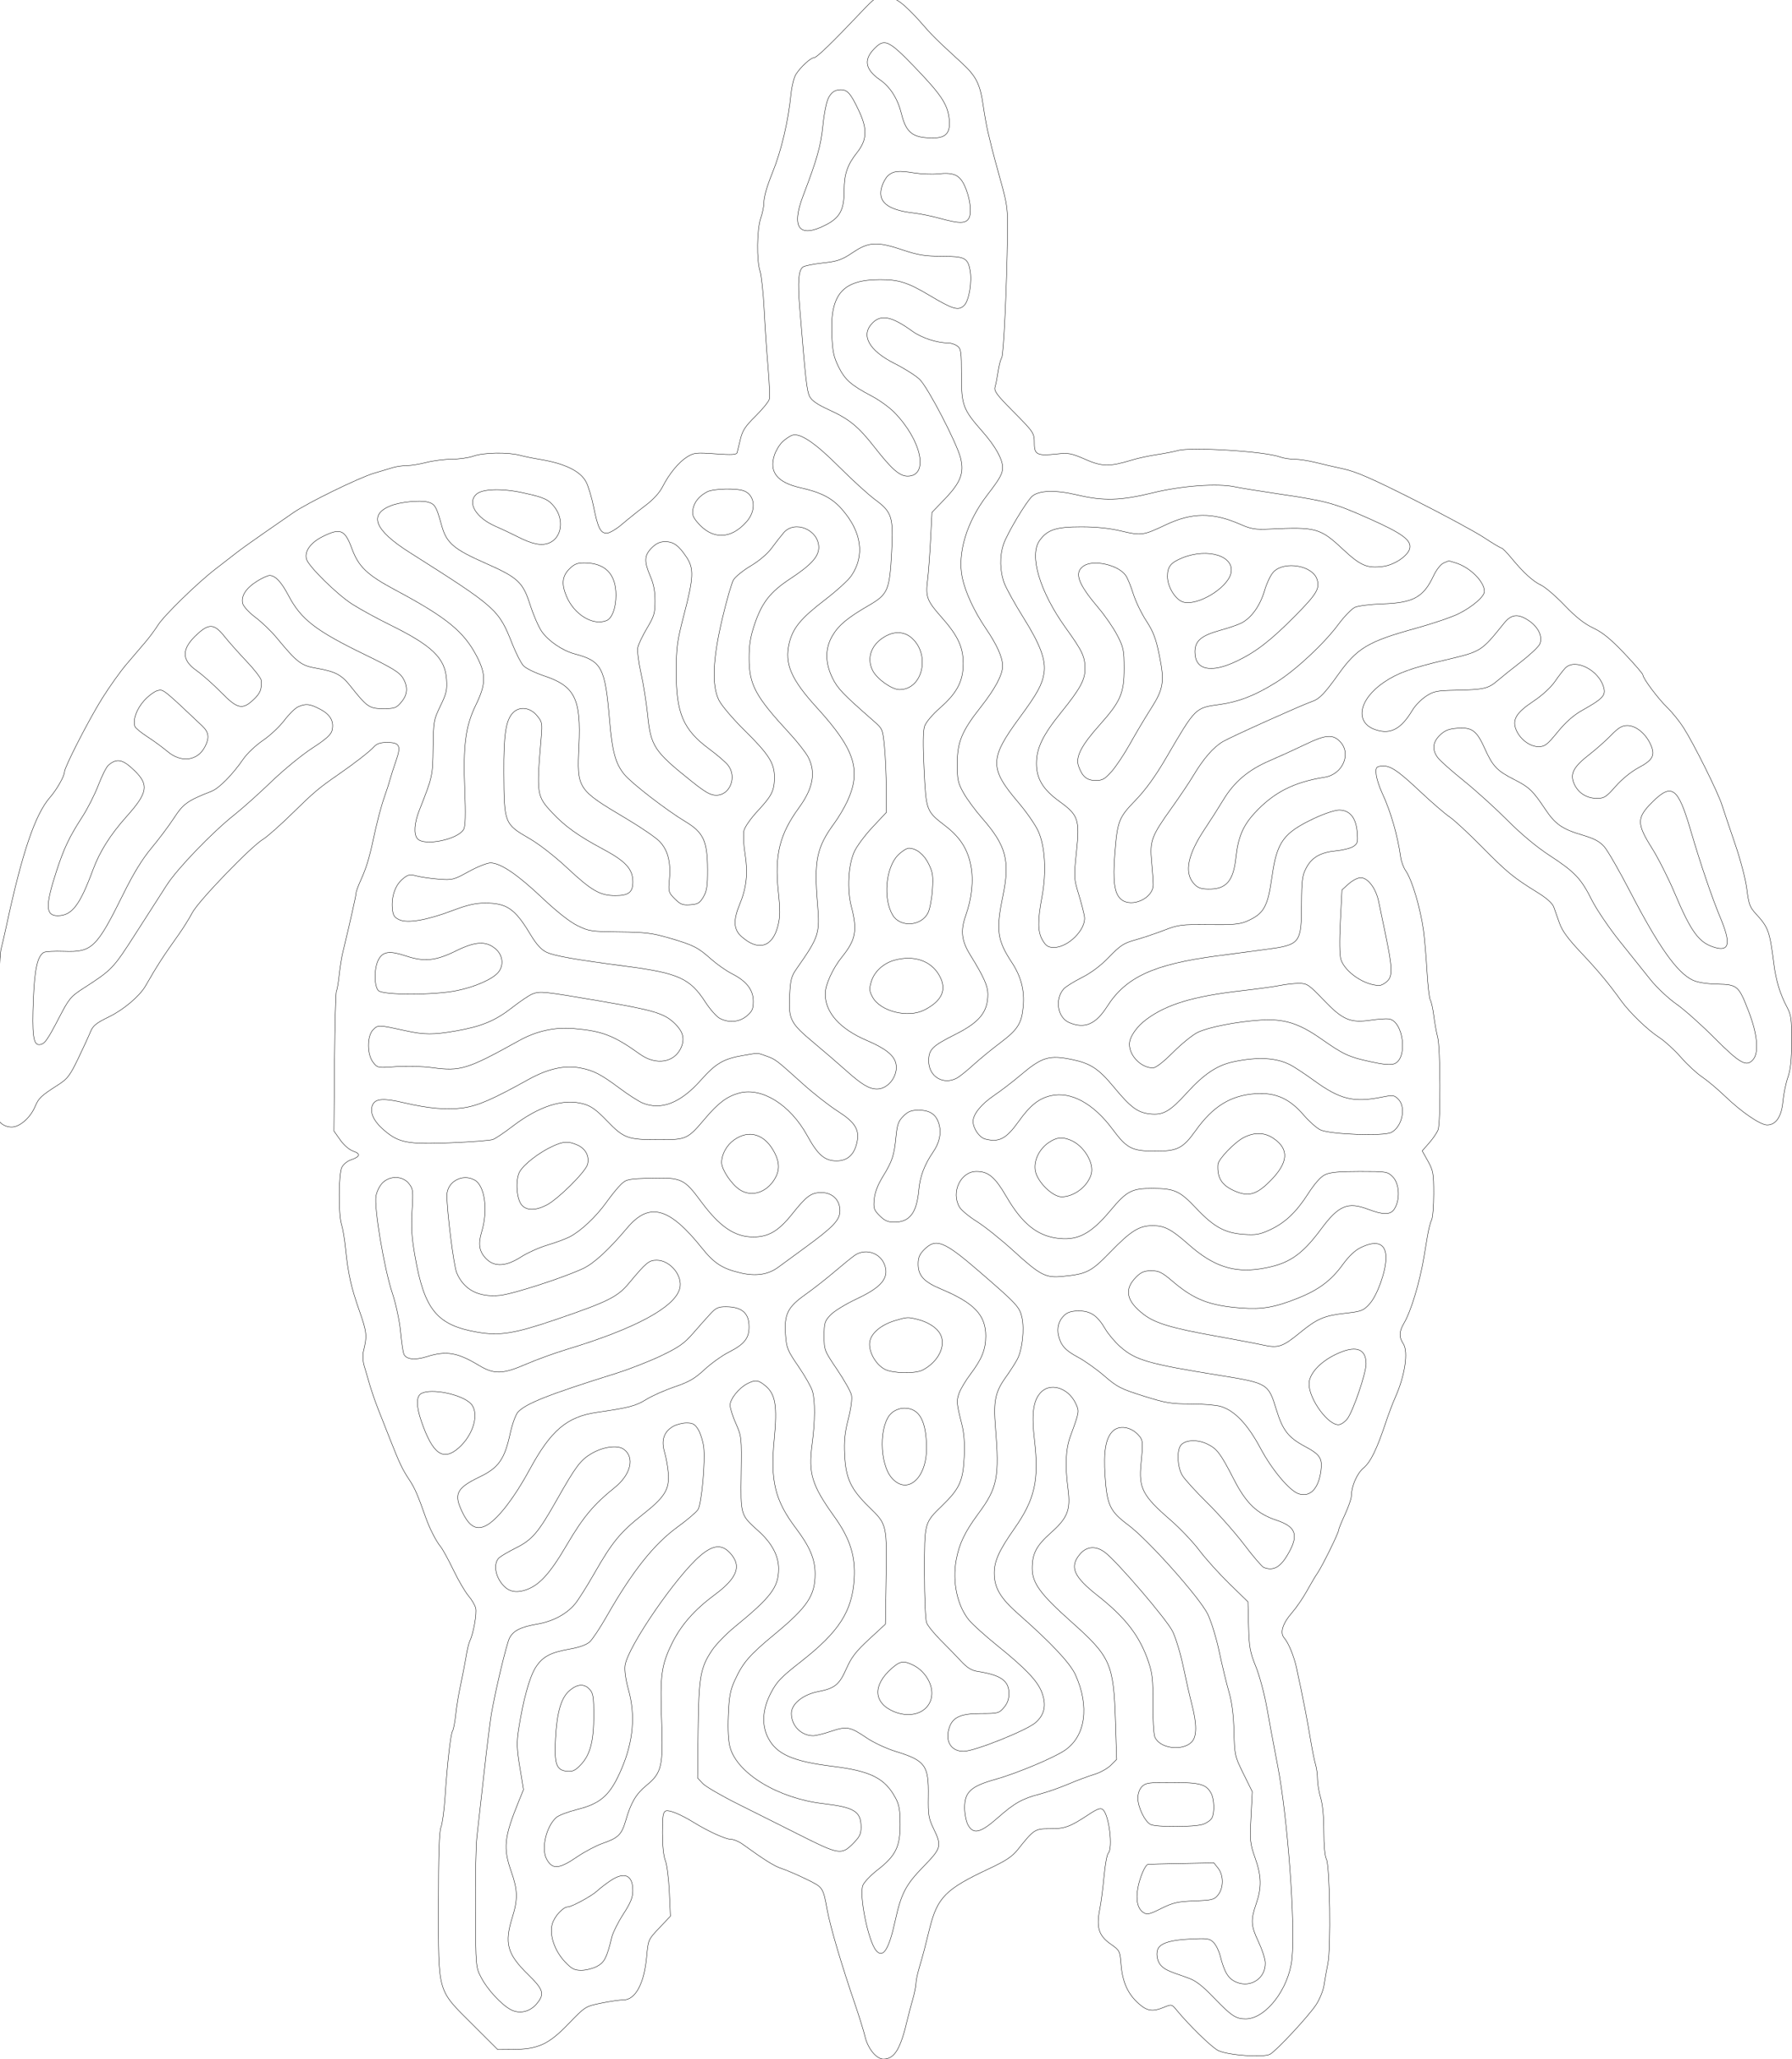 <?xml version="1.0" encoding="UTF-8"?>
<svg xmlns="http://www.w3.org/2000/svg" width="224.741mm" height="258.201mm" viewBox="-776.241 -708.363 224.741 258.201">
    <path transform="matrix(-0.265,0,0,-0.265,-528.331,-444.077)" style="stroke:#000000;stroke-width:0.05mm;fill:none" d="M509.335,996.127C507.153,994.547,502.923,990.416,499.935,986.947C494.546,980.693,492.719,978.879,480.571,967.728C473.445,961.185,471.672,957.661,470.143,947C469.552,942.875,468.582,937.475,467.988,935C467.394,932.525,466.526,928.925,466.058,927C465.591,925.075,463.705,918.1,461.868,911.5C458.792,900.447,458.542,898.474,458.705,886.5C459.056,860.674,460.52,829.469,461.448,828.025C461.969,827.214,462.735,824.289,463.15,821.525C463.565,818.761,464.207,815.475,464.576,814.223C465.139,812.314,463.841,810.525,456.55,803.162C446.032,792.54,446.034,792.544,446.015,787.317C445.997,782.187,444.5,781.499,435.464,782.467C429.763,783.078,428.465,782.838,421.909,779.96C413.902,776.446,410.498,776.386,400,779.574C396.975,780.493,391.575,781.67,388,782.19C384.425,782.711,379.925,783.587,378,784.137C371.727,785.93,336.597,783.698,329.676,781.067C328.133,780.48,325.092,780,322.92,780C320.747,780,316.389,779.351,313.235,778.558C310.081,777.766,303.992,776.358,299.705,775.431C293.651,774.122,286.216,770.872,266.4,760.872C252.369,753.792,237.477,745.75,233.306,743C229.135,740.25,225.367,738,224.931,738C224.496,738,222.421,735.91,220.32,733.356C214.551,726.343,210.094,722.272,206.116,720.385C204.141,719.448,199.145,715.15,195.013,710.835C189.704,705.29,185.74,702.155,181.5,700.148C177.027,698.031,173.273,694.965,166.75,688.103C161.938,683.04,158,678.471,158,677.951C158,676.328,150.795,666.692,146.448,662.5C144.166,660.3,140.714,656.025,138.776,653C133.919,645.417,122.548,622.575,120.606,616.5C119.727,613.75,116.927,605.425,114.384,598C111.726,590.239,109.346,581.099,108.785,576.5C107.943,569.591,107.372,568.023,104.601,565C98.57,558.422,98.006,556.864,96.024,541.289C95.002,533.26,93.095,526.987,89.765,520.7C87.813,517.015,87.546,515.03,87.584,504.5C87.616,495.745,88.099,491.161,89.371,487.549C90.329,484.826,91.386,479.669,91.721,476.089C92.393,468.886,95.02,465,99.218,465C102.396,465,111.214,471.012,119,478.486C122.575,481.918,127.55,486.099,130.055,487.777C132.561,489.455,137.061,493.641,140.055,497.078C143.05,500.515,147.75,504.781,150.5,506.557C155.709,509.922,164.292,518.212,168.219,523.672C174.217,532.011,179.202,538.001,187.115,546.379C193.428,553.063,196.196,556.836,197.473,560.5C198.432,563.25,199.662,566.713,200.206,568.194C200.839,569.915,203.6,572.372,207.848,574.993C219.2,581.997,222.32,584.554,234.066,596.479C240.331,602.84,247.266,609.264,249.478,610.756C251.69,612.247,257.958,617.662,263.406,622.789C274.246,632.989,277.754,635.279,281.816,634.81C284.22,634.532,284.472,634.135,284.229,631C284.08,629.075,282.809,625.054,281.404,622.065C277.395,613.531,274.031,601.896,272.638,591.74C272.355,589.673,271.265,586.748,270.217,585.24C267.236,580.953,263.335,567.833,261.819,557C261.319,553.425,260.589,544.875,260.196,538C259.803,531.125,259.083,524.876,258.597,524.114C258.111,523.351,257.369,519.976,256.947,516.614C256.525,513.251,255.701,508.7,255.114,506.5C253.798,501.563,253.651,466.048,254.933,462.676C255.446,461.326,257.345,458.538,259.152,456.48L262.437,452.738L259.719,447.868C257.239,443.427,257,442.069,257,432.434C257,426.623,257.453,421.022,258.007,419.988C258.56,418.953,259.446,415.495,259.975,412.303C260.504,409.111,261.197,404.925,261.517,403C263.562,390.662,267.658,377.018,271.065,371.193C273.418,367.17,273.504,364.699,271.402,361.49C268.894,357.663,270.597,346.307,275.225,336C276.337,333.525,278.297,328.35,279.581,324.5C283.902,311.546,286.814,305.553,290.153,302.749C293.336,300.074,295.952,294.051,295.985,289.32C295.993,288.121,297.35,284.223,299,280.658C300.65,277.093,302,273.756,302,273.242C302,271.947,309.806,256.091,311.958,253.015C312.925,251.632,315.2,247.8,317.013,244.5C318.826,241.2,322.011,236.557,324.09,234.183C328.543,229.097,329.88,224.645,327.694,222.183C325.708,219.947,323.097,213.559,321.896,208C318.713,193.263,316.887,183.853,315.007,172.5C314.369,168.65,313.432,164.118,312.924,162.429C312.416,160.74,311.995,157.59,311.989,155.429C311.983,153.268,311.308,149.291,310.489,146.591C309.561,143.533,309,137.571,309,130.775C309,124.17,308.527,119.007,307.8,117.684C306.134,114.654,305.574,75.575,307.089,68.106C307.714,65.023,308.535,60.434,308.913,57.909C309.291,55.384,310.995,51.214,312.699,48.641C316.301,43.202,331.322,27.053,334.399,25.31C337.456,23.578,354.501,24.779,359,27.042C362.125,28.615,372.699,38.913,378.754,46.281C380.958,48.964,381.087,48.991,384.626,47.512C389.956,45.285,392.519,45.639,396.524,49.155C401.656,53.661,404.261,59.323,404.929,67.421C405.493,74.26,405.553,74.379,409.979,77.49C415.496,81.369,416.73,85.314,415.063,93.75C414.438,96.913,413.518,103.953,413.018,109.395C412.518,114.838,411.635,119.765,411.055,120.345C408.68,122.72,410.627,138.616,413.594,141.078C414.661,141.964,416.138,141.444,420.233,138.744C429.189,132.837,431.46,132,438.527,132C445.798,132,446.127,131.787,453.87,122.076C456.492,118.786,459.524,116.78,467.542,113.026C487.889,103.501,491.851,99.529,495.497,85C496.394,81.425,497.522,76.925,498.004,75C498.486,73.075,499.582,69.165,500.44,66.312C501.298,63.459,502,60.123,502,58.9C502,57.677,502.717,54.161,503.593,51.088C504.469,48.015,505.552,43.925,506,42C509.328,27.703,512.162,23,517.448,23C520.72,23,524.731,27.875,526.086,33.5C526.749,36.25,528.83,43,530.711,48.5C537.385,68.019,542.471,85.231,544.009,93.5C546.039,104.418,545.892,104.203,554,108.161C558.125,110.175,563.3,112.406,565.5,113.119C569.045,114.269,573.339,116.944,584.173,124.75C585.891,125.988,588.379,127,589.704,127C592.094,127,600.284,130.722,607,134.861C613.347,138.773,618.786,141.019,620.405,140.398C621.714,139.896,622,138.036,622,130.015C622,124.025,621.468,118.939,620.625,116.872C619.868,115.017,619.018,108.352,618.736,102.059L618.222,90.618L623.489,85.059C628.715,79.543,628.761,79.438,629.466,71.5C630.591,58.83,634.768,51.001,640.405,50.999C642.107,50.999,646.875,50.308,651,49.464C658.464,47.938,658.538,47.891,666.52,39.622C675.886,29.919,680.79,27.662,692.733,27.561L699.967,27.5L711.907,39.408C728.724,56.18,728,53.621,728,96.288C728,119.764,727.646,130.717,726.824,132.685C726.177,134.233,725.302,140.675,724.879,147C723.784,163.38,722.26,176.777,721.324,178.242C720.882,178.934,720.214,182.425,719.838,186C719.463,189.575,718.425,195.875,717.531,200C716.637,204.125,715.48,210.111,714.959,213.303C714.439,216.495,713.635,219.87,713.172,220.803C711.477,224.22,709.749,233.862,710.38,236.377C710.737,237.8,712.29,240.434,713.832,242.232C715.374,244.029,718.59,249.55,720.98,254.5C723.369,259.45,726.086,264.4,727.017,265.5C729.015,267.861,732.206,274.084,733.939,279C737.793,289.933,739.242,293.263,741.847,297.173C745.072,302.012,746.455,304.93,751.007,316.5C752.738,320.9,755.222,327.2,756.528,330.5C757.833,333.8,759.625,338.975,760.51,342C761.395,345.025,762.602,349.15,763.192,351.167C763.782,353.183,763.948,356.108,763.561,357.667C761.69,365.2,761.852,366.896,765.412,377.023C769.371,388.286,770.739,394.436,771.968,406.5C772.416,410.9,773.282,416.072,773.891,417.993C775.421,422.814,775.296,441.857,773.714,444.983C773.023,446.349,771.117,447.918,769.479,448.47C765.045,449.964,764.641,451.356,768.284,452.583C770.191,453.226,772.714,455.387,774.483,457.895L777.466,462.123L777.194,494.72C777.045,512.648,776.642,527.77,776.299,528.325C775.956,528.88,775.366,532.297,774.989,535.917C774.611,539.538,773.807,544.525,773.202,547C770.166,559.408,766.977,573.635,766.988,574.723C766.995,575.395,765.92,578.32,764.6,581.223C762.262,586.362,760.734,591.335,758.984,599.5C757.036,608.591,755.151,615.786,753.483,620.5C752.509,623.25,751.353,626.85,750.914,628.5C750.475,630.15,749.19,634.155,748.06,637.4C745.581,644.511,746.344,646,752.467,646C755.516,646,757.22,645.407,758.595,643.867C760.496,641.737,767.932,635.963,775.5,630.739C784.535,624.502,786.955,622.46,797,612.599C802.775,606.93,809.075,601.348,811,600.195C816.729,596.761,841.534,571.04,844.457,565.5C845.909,562.75,848.859,558.025,851.014,555C858.387,544.65,860.935,540.701,866.644,530.78C869.431,525.937,876.973,519.556,883.885,516.193C889.997,513.218,891.517,511.988,892.706,509.05C893.496,507.097,896.12,501.39,898.537,496.367C902.321,488.502,903.594,486.808,907.715,484.162C916.242,478.687,917.138,477.844,918.967,473.577C921.201,468.364,926.214,464,929.966,464C934.044,464,937.305,467.001,937.101,470.568C937.009,472.181,936.723,489.475,936.466,509C936.209,528.525,935.577,546.075,935.062,548C934.546,549.925,933.401,554.875,932.518,559C925.086,593.681,918.897,611.952,911.854,620C908.653,623.658,905,630.094,905,632.075C905,634.255,893.602,656.504,887.297,666.629C883.829,672.2,878.54,679.625,875.544,683.129C872.549,686.633,868.564,691.3,866.69,693.5C864.815,695.7,862.144,699.3,860.754,701.5C857.858,706.084,842.221,721.345,833.601,728C830.395,730.475,825.911,733.951,823.636,735.725C821.361,737.498,815.45,741.737,810.5,745.145C805.55,748.552,799.388,752.824,796.808,754.637C790.313,759.199,765.774,771.211,758.5,773.388C755.2,774.376,751.118,775.593,749.429,776.092C747.74,776.591,744.797,777,742.889,777C740.981,777,736.829,777.675,733.661,778.5C730.494,779.325,725.112,780.007,721.701,780.015C718.291,780.023,713.7,780.679,711.5,781.471C706.774,783.174,695.152,783.393,689.5,781.886C687.3,781.299,683.25,780.459,680.5,780.02C668.325,778.074,660.764,774.418,658.095,769.187C657.033,767.104,655.444,761.823,654.564,757.45C652.562,747.498,651.318,745,648.364,745C647.101,745,643.838,746.912,641.115,749.25C638.391,751.588,633.474,755.525,630.187,758C626.357,760.884,623.392,764.116,621.929,767C618.795,773.177,614.247,778.684,610.229,781.167C607.17,783.058,605.955,783.184,596.931,782.544C589.058,781.986,586.924,782.115,586.636,783.17C586.436,783.901,585.745,786.75,585.099,789.5C584.149,793.548,582.787,795.624,577.944,800.402C574.654,803.649,571.725,807.249,571.435,808.402C571.146,809.556,571.409,816.35,572.021,823.5C572.633,830.65,573.471,843.025,573.883,851C574.294,858.975,575.164,867.072,575.815,868.993C577.499,873.958,577.311,888.867,575.5,894C574.675,896.338,574,899.642,574,901.342C574,904.064,572.556,909.146,569.977,915.5C565.717,925.995,562.423,939.992,561.142,953.045C560.789,956.645,559.716,960.786,558.759,962.247C556.423,965.809,551.821,970,550.244,970C549,970,541.488,977.277,527.71,991.829C521.601,998.281,520.537,999,517.11,999C514.501,999,512.05,998.094,509.335,996.127z"/>
    <path transform="matrix(-0.265,0,0,-0.265,-528.331,-444.077)" style="stroke:#000000;stroke-width:0.05mm;fill:none" d="M522.099,973.894C526.87,968.786,525.899,964.281,518.997,959.498C514.186,956.164,510.632,950.531,508.902,943.5C506.664,934.403,503.524,932,493.874,932C487.552,932,485.42,934.755,486.372,941.695C487.274,948.277,490.459,952.937,502.811,965.75C515.115,978.513,517.03,979.321,522.099,973.894z"/>
    <path transform="matrix(-0.265,0,0,-0.265,-528.331,-444.077)" style="stroke:#000000;stroke-width:0.05mm;fill:none" d="M543.195,951.419C544.307,949.506,545.386,944.447,546.04,938.079C547.05,928.239,548.755,922.165,555.41,904.705C561.181,889.563,557.348,884.46,544.929,890.75C537.994,894.263,536.004,897.948,536.002,907.282C536,914.905,534.48,919.343,529.885,925.145C525.191,931.072,524.944,936.146,528.934,944.673C533.058,953.486,534.635,955.173,538.4,954.799C540.526,954.587,541.926,953.601,543.195,951.419z"/>
    <path transform="matrix(-0.265,0,0,-0.265,-528.331,-444.077)" style="stroke:#000000;stroke-width:0.05mm;fill:none" d="M515.212,914.238C516.154,913.424,517.435,911.211,518.059,909.32C520.492,901.949,515.826,897.977,503,896.5C499.975,896.152,494.359,894.997,490.52,893.933C481.4,891.407,478.366,891.448,476.939,894.114C475.484,896.833,476.515,904.193,479.119,909.67C481.463,914.602,484.282,915.809,491.611,915.021C494.422,914.718,499.597,914.938,503.111,915.509C510.239,916.668,512.7,916.409,515.212,914.238z"/>
    <path transform="matrix(-0.265,0,0,-0.265,-528.331,-444.077)" style="stroke:#000000;stroke-width:0.05mm;fill:none" d="M531.803,877.894C537.151,874.303,538.95,873.672,546.138,872.867C550.659,872.362,554.905,871.494,555.574,870.938C557.62,869.24,558.029,864.019,557.058,852C554.288,817.731,553.682,812.29,552.345,809.702C551.327,807.731,548.67,805.888,543.369,803.472C533.5,798.974,529.296,795.521,521.431,785.448C513.475,775.26,509.734,772,505.995,772C495.765,772,499.296,788.925,512.294,802.204C514.607,804.567,519.425,808.038,523,809.919C532.744,815.043,535.676,817.639,538.699,823.817C540.989,828.498,541.512,831.07,541.842,839.263C542.603,858.225,536.597,864.989,519,864.989C510.019,864.989,505.906,863.673,495.5,857.47C484.405,850.856,481.865,850.135,479.169,852.831C476.873,855.127,475.406,864.018,476.426,869.455C477.519,875.284,478.965,875.995,489.821,876.043C497.746,876.078,501.04,876.604,508,878.945C520.386,883.113,524.287,882.94,531.803,877.894z"/>
    <path transform="matrix(-0.265,0,0,-0.265,-528.331,-444.077)" style="stroke:#000000;stroke-width:0.05mm;fill:none" d="M522.545,844.545C528.339,838.752,524.362,831.439,512.06,825.262C507.419,822.932,502.104,819.557,500.251,817.762C496.372,814.006,482.73,787.785,480.924,780.612C479.139,773.524,480.863,769.011,488.32,761.245L494.448,754.863L495.123,741.682C495.495,734.432,496.126,725.948,496.527,722.829C497.54,714.953,496.82,713.019,490.013,705.351C482.229,696.583,479.692,691.218,479.654,683.453C479.614,675.104,482.539,669.452,490.531,662.435C494.291,659.134,497.331,655.528,497.96,653.621C498.684,651.429,498.753,644.871,498.178,633.157C497.217,613.602,497.165,613.464,488.104,606.5C481.107,601.122,477.506,595.48,476.01,587.554C474.692,580.569,475.569,572.307,478.515,563.959C481.019,556.86,480.46,552.126,476.326,545.441C469.967,535.157,468,530.776,468,526.896C468,518.42,471.903,513.611,483.5,507.797C494.357,502.355,496,500.71,496,495.278C496,487.918,489.153,483.74,482.684,487.152C481.483,487.786,478.025,490.558,475,493.312C471.975,496.066,466.21,500.798,462.189,503.827C453.817,510.133,451.99,513.021,451.257,521.103C450.573,528.651,452.281,535.241,456.638,541.86C463.583,552.409,464.229,557.19,460.887,573.308C457.41,590.078,459.294,597.116,470.773,610.234C474.013,613.938,477.978,619.338,479.583,622.234C482.169,626.902,482.498,628.465,482.487,636C482.471,646.131,480.302,651.382,471.543,662.5C464.545,671.381,460.994,678.037,461.022,682.217C461.049,686.318,463.653,692.127,468.983,699.975C474.466,708.049,478.673,717.117,480.099,723.935C482.514,735.48,478.022,750.39,468.33,763C462.258,770.899,460.993,773.18,461.022,776.184C461.059,780.091,464.485,786.191,470.468,793C479.819,803.643,480.5,805.465,480.5,819.829C480.5,830.878,480.701,832.305,482.441,833.579C483.509,834.36,485.399,835,486.642,835C491.991,835,499.364,837.413,503.766,840.604C513.388,847.58,518.449,848.642,522.545,844.545z"/>
    <path transform="matrix(-0.265,0,0,-0.265,-528.331,-444.077)" style="stroke:#000000;stroke-width:0.05mm;fill:none" d="M565.106,788.338C566.54,786.998,568.286,784.164,568.987,782.04C571.654,773.959,567.718,768.997,556.671,766.51C546.891,764.309,541.734,761.641,537.114,756.392C527.66,745.652,526.075,734.34,532.682,724.756C534.102,722.697,539.74,717.581,545.212,713.386C556.51,704.727,560.29,700.129,562.011,692.955C564.331,683.285,561.147,675.855,548.96,662.5C530.923,642.733,527.713,632.846,534.546,618.099C535.919,615.135,538.61,610.574,540.527,607.963C549.045,596.359,550.333,590.22,548.597,569.5C547.431,555.576,547.928,554.035,558.447,539.015C561.04,535.312,561.443,533.759,561.811,526.075C562.347,514.862,561.462,513.156,550.259,503.8C545.451,499.785,538.814,494.073,535.509,491.108C527.75,484.145,524.213,482.008,520.439,482.004C515.066,481.997,510.28,488.444,511.507,494.033C512.367,497.946,516.482,501.224,525.205,504.945C537.997,510.4,544.937,518.146,544.968,527C544.983,531.224,541.438,539.043,537.034,544.5C530.475,552.626,529.654,557.052,532.603,568.356C534.694,576.366,534.092,587.809,531.243,594.212C530.09,596.803,526.188,602.073,522.573,605.922L516,612.921L516.063,624.21C516.098,630.42,516.488,639.294,516.931,643.932C517.727,652.275,517.781,652.403,522.118,656.203C536.709,668.989,539.084,671.473,541.562,676.536C545.065,683.696,545.067,690.503,541.57,696.471C538.638,701.474,534.4,705.009,524.369,710.819C515.296,716.074,514.483,717.968,513.53,736.061C512.649,752.776,513.353,754.982,521.487,760.99C524.607,763.295,532.196,770.218,538.352,776.373C549.72,787.742,556.745,792.504,560.487,791.38C561.594,791.047,563.673,789.679,565.106,788.338z"/>
    <path transform="matrix(-0.265,0,0,-0.265,-528.331,-444.077)" style="stroke:#000000;stroke-width:0.05mm;fill:none" d="M390,764.1C405.008,760.407,413.363,760.172,425.671,763.1C435.97,765.55,443.892,765.313,447.043,762.461C449.847,759.924,458.67,745.188,460.512,739.965C462.517,734.282,462.386,727.029,460.174,721.261C459.17,718.642,455.104,711.325,451.139,705C443.167,692.282,440.437,684.92,441.419,678.782C442.291,673.325,444.626,669.068,452.901,657.842C467.301,638.307,467.366,633.793,453.482,617.5C449.732,613.1,445.555,607.079,444.199,604.12C440.888,596.892,440.175,584.646,442.384,572.922C444.536,561.497,444.441,556.236,442.011,552.25C440.407,549.619,439.388,549,436.663,549C429.963,549,421.442,557.582,422.267,563.5C422.497,565.15,423.738,569.959,425.024,574.187C427.299,581.662,427.328,582.217,426.062,594.284C424.46,609.56,425.148,611.587,434.152,618.11C441.912,623.732,445.003,628.859,444.99,636.088C444.977,643.284,441.987,649.491,433.444,660.056C424.433,671.2,422.027,675.543,422.012,680.685C421.995,686.588,423.178,689.12,431.111,700.155C443.484,717.365,448.6,734.607,443.429,741.671C439.756,746.689,435.704,747.997,423.829,747.998C416.647,748,410.42,747.35,404.784,746.011C395.434,743.791,394.416,743.933,383.876,748.93C371.439,754.827,361.686,754.937,348.807,749.325C343.272,746.914,341.521,746.624,334.5,746.959C312.677,748.001,310.716,747.461,300.026,737.464C291.622,729.604,288.49,728.269,280.865,729.291C275.564,730.002,269.22,734.274,268.357,737.713C267.368,741.656,271.789,744.901,287.913,752.068C304.01,759.223,307.822,760.265,329.628,763.475C338.908,764.842,348.525,766.396,351,766.929C359.231,768.702,376.342,767.461,390,764.1z"/>
    <path transform="matrix(-0.265,0,0,-0.265,-528.331,-444.077)" style="stroke:#000000;stroke-width:0.05mm;fill:none" d="M600.802,764.602C604.596,762.64,606.876,759.868,607.577,756.366C608.046,754.02,607.586,752.661,605.469,750.146C598.465,741.822,589.641,741.95,582.148,750.484C577.527,755.747,578.102,762.892,583.315,764.993C586.787,766.392,597.818,766.146,600.802,764.602z"/>
    <path transform="matrix(-0.265,0,0,-0.265,-528.331,-444.077)" style="stroke:#000000;stroke-width:0.05mm;fill:none" d="M710.074,763.433C714.519,759.41,710.288,752.321,701.035,748.287C697.991,746.96,693.466,744.827,690.979,743.547C683.632,739.766,679.234,738.875,675.537,740.42C669.662,742.875,668.432,751.466,673.104,757.405C675.941,761.012,678.014,761.951,687.899,764.104C698.024,766.309,707.203,766.031,710.074,763.433z"/>
    <path transform="matrix(-0.265,0,0,-0.265,-528.331,-444.077)" style="stroke:#000000;stroke-width:0.05mm;fill:none" d="M750.498,758.037C761.225,753.829,758.28,746.442,741.68,735.916C700.194,709.609,699.559,709.041,692.963,692.38C691.247,688.046,688.915,683.503,687.78,682.285C686.646,681.067,682.258,678.918,678.031,677.51C663.448,672.654,660.474,666.679,661.529,644.359C662.492,623.967,662.376,623.788,639.067,609.921C632.228,605.852,625.19,601.037,623.425,599.22C619.46,595.137,617.945,589.401,618.694,581.307C619.244,575.37,619.138,574.984,616.152,571.998C613.492,569.338,612.421,568.928,608.818,569.192C605.214,569.455,604.308,570,602.603,572.928C600.975,575.725,600.616,578.121,600.652,585.941C600.714,599.351,602.596,603.409,611.129,608.537C620.129,613.944,636.537,626.615,640.034,630.858C644.223,635.939,645.78,641.654,647.023,656.5C649.115,681.482,650.692,684.483,663.515,687.885C669.314,689.424,676.09,694.048,679.179,698.574C680.653,700.734,683.081,706.325,684.575,711C688.056,721.894,690.301,723.984,705.942,730.887C720.749,737.421,724.223,740.409,726.462,748.532C729.011,757.779,729.649,758.852,733.14,759.757C736.798,760.704,746.03,759.79,750.498,758.037z"/>
    <path transform="matrix(-0.265,0,0,-0.265,-528.331,-444.077)" style="stroke:#000000;stroke-width:0.05mm;fill:none" d="M564.607,745.25C565.914,743.737,568.466,740.475,570.277,738C572.267,735.282,576.189,731.939,580.183,729.558C583.82,727.39,587.509,724.408,588.381,722.932C589.254,721.455,591.605,713.329,593.608,704.873C598.213,685.424,598.746,673.026,595.28,666C594.02,663.448,588.676,657.171,582.934,651.5C571.665,640.37,569,636.182,569,629.605C569,623.231,570.186,620.825,576.863,613.647C580.26,609.996,583.07,605.958,583.464,604.163C583.842,602.443,583.605,597.648,582.937,593.508C581.425,584.136,582.153,577.33,585.543,569.129C588.551,561.854,588.316,557.546,584.735,554.285C576.86,547.114,570.012,548.969,567.416,558.977C566.258,563.443,566.217,566.362,567.186,575.655C568.972,592.792,566.547,602.55,557.371,615.142C550.696,624.301,549.317,631.78,552.978,638.957C554.066,641.089,558.004,646.133,561.729,650.167C578.063,667.85,580.975,673.242,580.99,685.824C580.998,692.105,580.376,696.005,578.459,701.718C574.943,712.192,571.032,717.194,561.399,723.538C551.592,729.997,547.992,733.977,548.022,738.327C548.08,746.632,559.348,751.336,564.607,745.25z"/>
    <path transform="matrix(-0.265,0,0,-0.265,-528.331,-444.077)" style="stroke:#000000;stroke-width:0.05mm;fill:none" d="M782.831,743.397C788.551,740.547,791.536,736.355,790.449,732.7C789.427,729.265,776.196,716.218,769,711.549C765.425,709.229,757.325,704.783,751,701.668C731.038,691.838,724.914,685.964,724.19,675.95C723.823,670.875,724.206,669.192,727.067,663.298C730.239,656.764,730.374,655.995,730.545,643.5C730.73,630.011,730.743,629.953,737.026,614C739.449,607.847,739.812,602.684,737.978,600.473C734.887,596.749,718.649,600.05,716.035,604.934C715.253,606.396,715.107,611.994,715.556,623.269C716.407,644.617,715.236,653.618,710.286,663.777C705.541,673.517,705.432,678.079,709.746,686.5C715.83,698.375,724.047,705.098,748.367,718.099C761.737,725.247,765.777,729.082,768.931,737.619C772.308,746.762,774.364,747.616,782.831,743.397z"/>
    <path transform="matrix(-0.265,0,0,-0.265,-528.331,-444.077)" style="stroke:#000000;stroke-width:0.05mm;fill:none" d="M627.077,738.077C630.623,734.531,630.768,731.641,627.75,724.685C626.176,721.058,625.5,717.539,625.5,712.973C625.5,707.199,625.939,705.71,629.309,700.052C631.404,696.535,633.37,692.397,633.679,690.857C633.987,689.316,633.301,683.881,632.154,678.778C631.007,673.675,629.603,664.87,629.034,659.21C627.52,644.146,625.989,641.821,608.224,627.617C601.674,622.38,599.24,621,596.547,621C590.008,621,586.621,629.706,590.995,635.267C592.093,636.662,596.081,640.095,599.858,642.894C612.214,652.055,615.518,659.802,615.466,679.5C615.435,691.211,615.063,693.916,611.716,706.776C607.243,723.959,607.058,728.295,610.57,733.61C614.25,739.181,616.741,741,620.688,741C623.185,741,624.971,740.183,627.077,738.077z"/>
    <path transform="matrix(-0.265,0,0,-0.265,-528.331,-444.077)" style="stroke:#000000;stroke-width:0.05mm;fill:none" d="M375.963,733.33C381.449,731.103,383,729.173,383,724.577C383,719.535,379.096,713.313,375.341,712.371C368.573,710.672,354.95,718.855,353.034,725.769C350.742,734.045,363.687,738.314,375.963,733.33z"/>
    <path transform="matrix(-0.265,0,0,-0.265,-528.331,-444.077)" style="stroke:#000000;stroke-width:0.05mm;fill:none" d="M252.331,730.895C253.717,730.263,255.752,727.664,257.08,724.83C261.844,714.657,266.642,712.033,281.357,711.553C286.936,711.37,292.754,710.642,294.287,709.933C295.819,709.225,299.328,705.604,302.084,701.887C308.886,692.712,322.335,680.18,331.533,674.447C341.413,668.289,349.048,665.27,357.921,664.011C370.091,662.285,369.451,662.922,383.948,638.153C388.791,629.879,393.461,623.445,398.101,618.653C406.075,610.418,406.669,608.889,407.903,593.405C408.95,580.281,408.115,574.321,404.861,571.686C399.83,567.613,389.718,572.274,389.725,578.662C389.727,580.223,390.071,585.1,390.488,589.5C391.427,599.389,390.598,601.633,381.107,614.895C377.326,620.178,372.754,626.975,370.947,630C365.923,638.409,361.299,643.741,356.688,646.44C352.769,648.733,318.896,663.956,314.5,665.4C311.179,666.49,308.55,669.204,302.244,678.054C293.239,690.692,288.097,693.763,265.51,699.997C257.456,702.22,248.285,705.342,245.13,706.935C238.525,710.269,233,715.059,233,717.451C233,722.117,239.891,728.949,246.634,730.969C248.21,731.442,249.591,731.867,249.703,731.914C249.815,731.961,250.997,731.503,252.331,730.895z"/>
    <path transform="matrix(-0.265,0,0,-0.265,-528.331,-444.077)" style="stroke:#000000;stroke-width:0.05mm;fill:none" d="M422.777,729.443C427.267,726.299,425.372,721.094,415.506,709.464C412.498,705.918,408.574,700.201,406.785,696.759C403.788,690.992,403.531,689.754,403.516,681C403.496,669.264,405.178,665.39,415.138,654.231C423.853,644.467,426.582,639.109,425.063,634.75C423.353,629.845,421.13,628,416.93,628C413.742,628,412.586,628.665,409.335,632.368C407.226,634.771,403.312,640.676,400.638,645.49C397.964,650.304,393.59,657.654,390.919,661.823C384.826,671.334,384.286,674.73,386.864,687.334C388.475,695.214,389.701,698.436,393.031,703.547C395.316,707.055,398.067,712.755,399.143,716.213C400.219,719.671,401.787,723.55,402.627,724.834C406.001,729.984,418.065,732.744,422.777,729.443z"/>
    <path transform="matrix(-0.265,0,0,-0.265,-528.331,-444.077)" style="stroke:#000000;stroke-width:0.05mm;fill:none" d="M666.077,728.077C669.444,724.71,669.844,720.956,667.447,715.218C663.818,706.531,655.023,701.135,648.545,703.621C645.849,704.656,644,709.575,644.004,715.7C644.01,725.679,649.055,730.872,658.827,730.961C662.306,730.992,663.727,730.427,666.077,728.077z"/>
    <path transform="matrix(-0.265,0,0,-0.265,-528.331,-444.077)" style="stroke:#000000;stroke-width:0.05mm;fill:none" d="M332.576,726.929C333.998,725.592,335.88,721.76,337.062,717.793C339.203,710.604,343.247,704.958,348.027,702.486C349.528,701.71,354.037,700.166,358.045,699.055C367.065,696.555,370,694.044,370,688.826C370,680.239,362.464,678.594,350.155,684.493C340.96,688.9,333.933,694.366,322.295,706.167C312.248,716.354,310.737,718.946,312.273,723.355C314.473,729.664,327.267,731.917,332.576,726.929z"/>
    <path transform="matrix(-0.265,0,0,-0.265,-528.331,-444.077)" style="stroke:#000000;stroke-width:0.05mm;fill:none" d="M814.054,722.174C819.187,718.911,821.519,715.205,820.641,711.708C820.301,710.352,817.603,707.431,814.593,705.158C811.603,702.901,807.21,698.7,804.829,695.822C794.773,683.668,793.086,682.375,785.59,681.08C776.864,679.572,773.947,678.049,769.812,672.843C761.751,662.693,760.753,662,754.189,662C748.704,662,747.951,662.269,745.589,665.077C742.512,668.733,742.306,672.349,744.929,676.652C746.446,679.139,750.121,681.388,762.368,687.326C786.06,698.81,793.003,704.155,798.972,715.5C802.375,721.969,805.229,725,807.915,725C808.846,725,811.609,723.728,814.054,722.174z"/>
    <path transform="matrix(-0.265,0,0,-0.265,-528.331,-444.077)" style="stroke:#000000;stroke-width:0.05mm;fill:none" d="M223.652,702.478C234.67,688.853,234.304,689.082,251.712,684.96C267.695,681.177,274.136,678.834,280.55,674.468C292.568,666.29,294.485,655.295,284.47,651.99C277.375,649.649,272.431,652.294,267.036,661.317C265.781,663.417,262.93,666.342,260.701,667.817C257.054,670.232,255.643,670.521,246.575,670.707C233.392,670.978,231.175,671.472,227,675.066C225.075,676.724,219.984,680.804,215.686,684.133C211.388,687.463,207.388,691.25,206.796,692.549C205.273,695.891,207.414,700.53,211.88,703.565C216.995,707.04,220.201,706.745,223.652,702.478z"/>
    <path transform="matrix(-0.265,0,0,-0.265,-528.331,-444.077)" style="stroke:#000000;stroke-width:0.05mm;fill:none" d="M841.88,697.489C849.67,690.451,849.861,685.188,842.513,680.013C839.771,678.081,834.554,673.463,830.92,669.75C823.143,661.806,820.796,661.272,815.537,666.25C812.292,669.322,811.615,671.009,811.885,675.357C811.948,676.378,815.056,680.428,818.791,684.357C822.526,688.285,827.282,693.638,829.358,696.25C834.007,702.099,836.505,702.346,841.88,697.489z"/>
    <path transform="matrix(-0.265,0,0,-0.265,-528.331,-444.077)" style="stroke:#000000;stroke-width:0.05mm;fill:none" d="M515.931,696.536C523.005,692.878,525.664,686.119,522.464,679.931C520.403,675.945,513.399,671,509.815,671C498.538,671,494.928,688.292,504.615,695.912C507.724,698.357,511.957,698.591,515.931,696.536z"/>
    <path transform="matrix(-0.265,0,0,-0.265,-528.331,-444.077)" style="stroke:#000000;stroke-width:0.05mm;fill:none" d="M194.75,681.183C195.712,680.183,197.94,677.277,199.701,674.724C201.599,671.97,205.735,668.197,209.867,665.45C217.951,660.074,219.963,656.738,217.992,651.98C216.148,647.53,211.475,644,207.428,644C204.41,644,203.346,644.812,198.359,650.916C194.517,655.619,190.805,658.899,186.762,661.166C177.236,666.507,175.641,668.11,176.427,671.554C178.351,679.994,190,686.115,194.75,681.183z"/>
    <path transform="matrix(-0.265,0,0,-0.265,-528.331,-444.077)" style="stroke:#000000;stroke-width:0.05mm;fill:none" d="M867.223,665.877C870.838,661.922,872.793,656.51,871.667,653.575C871.363,652.783,868.726,650.598,865.807,648.72C862.888,646.843,858.545,643.662,856.155,641.653C849.705,636.229,841.995,637.241,838.517,643.967C836.302,648.25,836.643,650.817,839.827,653.827C858.335,671.328,858.147,671.178,860.859,670.556C862.312,670.223,865.175,668.117,867.223,665.877z"/>
    <path transform="matrix(-0.265,0,0,-0.265,-528.331,-444.077)" style="stroke:#000000;stroke-width:0.05mm;fill:none" d="M794.455,662.839C795.856,662.2,798.806,659.289,801.01,656.37C803.214,653.451,807.754,649.204,811.099,646.933C814.443,644.662,818.602,640.726,820.34,638.187C825.309,630.927,831.783,624.326,835.288,622.947C846.787,618.422,848.741,617.037,853.134,610.294C855.519,606.633,860.317,600.232,863.794,596.069C868.185,590.813,872.269,584.152,877.157,574.273C889.792,548.737,891.949,546.654,905.245,547.153C909.785,547.324,914.108,547.079,914.852,546.61C917.799,544.749,919.145,538.641,919.716,524.545C920.385,508.055,919.765,503,917.077,503C914.554,503,913.26,504.737,907.5,515.851C902.857,524.812,902.036,525.799,896,529.693C882.446,538.437,881.962,538.944,871.351,555.505C865.714,564.302,859.076,574.65,856.6,578.5C851.551,586.351,835.117,603.419,824.5,611.837C820.65,614.89,812.775,621.941,807,627.506C801.225,633.071,792.576,640.165,787.779,643.27C781.412,647.393,778.877,649.64,778.386,651.599C777.311,655.879,779.091,659.126,783.907,661.671C788.874,664.296,790.791,664.508,794.455,662.839z"/>
    <path transform="matrix(-0.265,0,0,-0.265,-528.331,-444.077)" style="stroke:#000000;stroke-width:0.05mm;fill:none" d="M692.863,659.916C696.142,656.397,697.167,649.515,697.074,631.646C696.949,607.768,696.791,607.362,684.976,600.547C680.42,597.919,672.934,592.096,667.099,586.641C655.567,575.86,651.561,573.544,644.404,573.518C638.057,573.495,636,575.076,636,579.975C636,586.084,639.344,589.756,650.192,595.56C661.875,601.81,668.134,606.297,674.176,612.757C681.524,620.613,681.659,621.524,679.405,648.034C678.795,655.211,678.893,655.719,681.471,658.784C684.772,662.706,689.799,663.206,692.863,659.916z"/>
    <path transform="matrix(-0.265,0,0,-0.265,-528.331,-444.077)" style="stroke:#000000;stroke-width:0.05mm;fill:none" d="M173.042,649.406C175.494,646.88,180.091,642.801,183.258,640.342C190.825,634.466,192.546,631.243,190.602,626.591C188.764,622.19,184.697,619.545,179.77,619.545C176.292,619.545,175.354,620.147,170.882,625.246C167.871,628.678,163.512,632.209,159.923,634.122C153.073,637.773,151.984,640.056,154.532,645.427C156.895,650.405,161.438,654,165.369,654C167.875,654,169.566,652.988,173.042,649.406z"/>
    <path transform="matrix(-0.265,0,0,-0.265,-528.331,-444.077)" style="stroke:#000000;stroke-width:0.05mm;fill:none" d="M254.022,649.479C257.577,646.073,257.877,642.385,254.907,638.608C253.755,637.145,248.243,632.268,242.657,627.771C237.07,623.274,227.842,614.918,222.148,609.201C215.561,602.589,208.286,596.518,202.148,592.512C190.201,584.715,187.259,581.615,182.206,571.5C180.008,567.1,174.074,558.325,169.019,552C163.964,545.675,157.382,537.453,154.393,533.729C151.403,530.005,145.929,524.847,142.228,522.268C138.528,519.689,130.455,512.511,124.289,506.318C111.916,493.89,108.867,492.213,105.716,496.099C102.989,499.462,103.841,508.142,107.934,518.71C112.682,530.968,113.206,531.423,122.82,531.647C127.976,531.767,132.137,532.446,134.45,533.544C141.845,537.053,150.521,549.323,164.049,575.407C169.157,585.255,174.651,594.811,176.258,596.641C178.441,599.127,180.99,600.503,186.34,602.082C196.168,604.982,199.393,607.201,204.174,614.351C210.138,623.269,211.781,624.838,219,628.5C227.035,632.576,229.075,634.733,232.835,643.125C236.632,651.598,238.874,653.263,245.772,652.735C249.88,652.421,251.702,651.701,254.022,649.479z"/>
    <path transform="matrix(-0.265,0,0,-0.265,-528.331,-444.077)" style="stroke:#000000;stroke-width:0.05mm;fill:none" d="M317.86,645.008C322.4,642.813,329.934,639.376,334.603,637.37C344.743,633.014,351.463,627.319,356.647,618.689C358.692,615.285,362.56,609.218,365.242,605.207C373.37,593.053,375.147,584.608,370.673,579.406C368.818,577.249,367.427,576.68,363.825,576.6C355.253,576.41,351.808,580.292,350.603,591.5C349.574,601.064,347.301,606.509,341.844,612.48C332.887,622.28,323.247,627.225,308.6,629.533C299.948,630.896,295.765,640.856,301.455,646.545C304.882,649.973,308.245,649.658,317.86,645.008z"/>
    <path transform="matrix(-0.265,0,0,-0.265,-528.331,-444.077)" style="stroke:#000000;stroke-width:0.05mm;fill:none" d="M884.207,635.232C885.145,634.427,887.278,630.194,888.947,625.825C890.615,621.455,894.008,614.747,896.485,610.917C902.73,601.264,905.232,596.003,908.812,585C914.115,568.705,913.981,563.996,908.215,564.004C901.496,564.013,897.76,568.872,891.529,585.702C888.3,594.421,883.276,602.379,875.542,611.024C865.612,622.125,864.946,625.921,871.759,632.574C877.404,638.086,880.187,638.68,884.207,635.232z"/>
    <path transform="matrix(-0.265,0,0,-0.265,-528.331,-444.077)" style="stroke:#000000;stroke-width:0.05mm;fill:none" d="M153.652,617.652C160.963,610.341,160.968,607.519,153.686,595.946C150.763,591.3,145.992,581.875,143.083,575C135.047,556.005,131.445,551.135,123.816,548.947C116.972,546.984,116.297,551.044,121.431,563.306C125.357,572.685,130.742,588.542,135.418,604.5C141.391,624.882,144.314,626.99,153.652,617.652z"/>
    <path transform="matrix(-0.265,0,0,-0.265,-528.331,-444.077)" style="stroke:#000000;stroke-width:0.05mm;fill:none" d="M313.353,610.167C328.149,603.206,331.206,599.003,333.533,582.425C335.545,568.097,337.357,564.915,345.537,561.348C348.739,559.951,352.164,559.65,363.372,559.782C376.491,559.935,377.657,559.785,384.872,557.025C389.067,555.42,395.2,553.367,398.5,552.462C403.623,551.058,405.39,549.895,410.589,544.503C414.582,540.361,419.056,536.989,423.589,534.704C427.39,532.788,431.227,530.383,432.116,529.36C436.455,524.364,434.999,515.733,429.423,513.403C422.144,510.362,416.933,512.601,411.523,521.092C402.684,534.966,389.483,541.044,359.617,544.988C351.853,546.013,341.45,547.391,336.5,548.05C320.151,550.225,319.632,550.877,319.541,569.375C319.485,580.654,319.183,583.063,317.39,586.5C314.737,591.589,310.598,593.992,303.291,594.685C300.106,594.987,296.435,595.901,295.134,596.716C293.012,598.045,292.815,598.754,293.217,603.607C293.782,610.42,296.73,614,301.777,614C303.668,614,308.858,612.281,313.353,610.167z"/>
    <path transform="matrix(-0.265,0,0,-0.265,-528.331,-444.077)" style="stroke:#000000;stroke-width:0.05mm;fill:none" d="M510.479,592.721C516.354,586.846,517.674,571.927,512.999,564.238C509.425,558.362,499.611,558.984,496.348,565.294C495.491,566.951,494.551,571.794,494.259,576.056C493.802,582.712,494.043,584.457,495.963,588.423C498.175,592.993,501.773,595.883,505.35,595.96C506.367,595.982,508.675,594.525,510.479,592.721z"/>
    <path transform="matrix(-0.265,0,0,-0.265,-528.331,-444.077)" style="stroke:#000000;stroke-width:0.05mm;fill:none" d="M713.697,584.891C720.811,580.964,721.437,580.805,727.82,581.297C731.494,581.58,736.205,582.26,738.288,582.809C741.656,583.696,742.403,583.532,745.02,581.33C748.453,578.441,750.294,573.149,749.829,567.507C749.56,564.245,748.97,563.262,746.607,562.134C742.692,560.266,733.496,561.845,721.241,566.49C714.383,569.09,710.419,570,705.959,570C695.655,570,691.783,567.325,684.5,555.174C681.72,550.536,679.432,547.982,677,546.803C673.244,544.983,663.749,543.301,638.719,540.023C614.515,536.852,608.919,534.314,601.773,523.265C599.495,519.743,596.387,516.217,594.865,515.43C590.525,513.186,585.589,513.633,582.077,516.589C579.513,518.747,579,519.9,579,523.512C579,528.909,582.217,533.063,589.097,536.549C591.757,537.897,596.203,541.016,598.977,543.48C605.301,549.096,607.301,550.103,618.805,553.463C626.801,555.798,630.109,556.203,642.305,556.34C655.69,556.491,656.828,556.661,662.248,559.323C665.915,561.123,671.99,565.919,679.025,572.568C690.72,583.62,698.661,588.975,703.377,588.991C704.959,588.996,709.603,587.151,713.697,584.891z"/>
    <path transform="matrix(-0.265,0,0,-0.265,-528.331,-444.077)" style="stroke:#000000;stroke-width:0.05mm;fill:none" d="M297.187,579.124L300.406,576.248L301.166,561.374C301.651,551.877,301.558,545.349,300.907,543.316C298.993,537.333,289.693,531.028,282.75,531.006C281.788,531.003,280.049,531.951,278.886,533.114C276.381,535.619,276.557,539.599,279.878,555.5C281.027,561,282.458,567.868,283.058,570.762C284.347,576.981,288.15,582,291.573,582C292.891,582,295.417,580.706,297.187,579.124z"/>
    <path transform="matrix(-0.265,0,0,-0.265,-528.331,-444.077)" style="stroke:#000000;stroke-width:0.05mm;fill:none" d="M719.745,547.347C729.286,542.632,734.746,542.087,743.44,544.98C751.258,547.582,754.371,547.118,756.482,543.035C758.506,539.121,758.475,530.618,756.429,528.571C754.225,526.368,729.954,526.376,719.208,528.583C710.69,530.333,702.442,533.965,699.75,537.15C696.912,540.509,697.487,545.391,701.077,548.411C705.536,552.163,710.578,551.876,719.745,547.347z"/>
    <path transform="matrix(-0.265,0,0,-0.265,-528.331,-444.077)" style="stroke:#000000;stroke-width:0.05mm;fill:none" d="M512.219,542.956C517.464,541.499,521.761,537.53,523.165,532.844C524.196,529.403,524.116,528.37,522.598,525.552C518.908,518.7,505.76,515.427,498,519.429C489.537,523.794,487.248,529.11,490.976,535.743C494.916,542.755,503.028,545.509,512.219,542.956z"/>
    <path transform="matrix(-0.265,0,0,-0.265,-528.331,-444.077)" style="stroke:#000000;stroke-width:0.05mm;fill:none" d="M329.701,531.014C332.34,530.471,340.561,529.34,347.968,528.499C370.496,525.943,383.222,522.137,392.783,515.094C397.6,511.546,400.991,506.636,400.996,503.2C401.005,497.669,395.392,492,389.905,492C388.509,492,385.009,494.701,380.289,499.421C376.207,503.502,370.943,507.747,368.59,508.853C363.315,511.332,350.302,513.869,339,514.62C327.927,515.357,320.882,513.185,310.306,505.776C299.63,498.297,297.22,497.178,286.993,494.946C280.671,493.566,277.392,493.281,275.616,493.956C269.105,496.431,271.289,514.193,278.225,515.177C279.476,515.355,283.305,515.089,286.734,514.587C296.479,513.16,300.036,514.675,309.071,524.101C316.133,531.469,316.921,532,320.772,532C323.043,532,327.061,531.556,329.701,531.014z"/>
    <path transform="matrix(-0.265,0,0,-0.265,-528.331,-444.077)" style="stroke:#000000;stroke-width:0.05mm;fill:none" d="M683.515,526.994C684.97,526.441,689.284,523.545,693.1,520.559C701.089,514.308,707.579,511.607,719.676,509.497C730.417,507.624,734.687,507.637,743.5,509.57C756.381,512.394,756.598,512.402,758.887,510.113C761.854,507.146,761.864,498.368,758.905,494.606C756.841,491.982,756.681,491.952,748.143,492.597C743.186,492.971,735.793,492.761,730.875,492.107C717.488,490.325,714.323,491.311,689.941,504.855C681.649,509.461,673.026,511.374,664,510.609C650.46,509.462,645.031,507.362,632.641,498.482C624.937,492.961,616.113,494.484,613.057,501.862C611.407,505.846,612.267,509.113,615.929,512.775C620.904,517.75,625.667,519.212,651,523.543C678.594,528.26,679.839,528.392,683.515,526.994z"/>
    <path transform="matrix(-0.265,0,0,-0.265,-528.331,-444.077)" style="stroke:#000000;stroke-width:0.05mm;fill:none" d="M583.918,497.871C593.13,496.292,596.778,494.146,603.887,486.127C613.442,475.35,622.692,471.755,631.451,475.415C633.313,476.193,638.136,479.291,642.169,482.299C651.174,489.018,654.6,490.786,660.935,491.988C668.339,493.392,676.26,491.607,685.556,486.438C702.443,477.05,709.379,474.047,716.44,473.064C723.869,472.029,732.875,472.803,744,475.434C753.839,477.76,757.802,477.528,759.161,474.545C760.717,471.13,758.769,466.814,753.721,462.493C746.767,456.541,742.582,455.752,722.271,456.564C712.497,456.955,703.484,457.653,702.242,458.116C701,458.578,696.95,461.288,693.242,464.137C680.473,473.95,668.93,477.64,659.374,474.965C655.733,473.945,653.245,472.144,648.104,466.807C640.251,458.654,638.45,458.011,623.5,458.012C610.625,458.013,610.064,458.272,601.855,468C595.594,475.42,591.419,478.541,585.69,480.084C574.942,482.978,561.485,474.567,553.47,459.944C548.461,450.808,545.2,448,539.598,448C534.482,448,531.27,450.868,529.98,456.588C528.595,462.73,530.715,466.191,539.184,471.609C543.208,474.183,550.55,479.939,555.5,484.4C568.233,495.875,568.451,496.041,572.684,497.551C577.404,499.235,576.172,499.2,583.918,497.871z"/>
    <path transform="matrix(-0.265,0,0,-0.265,-528.331,-444.077)" style="stroke:#000000;stroke-width:0.05mm;fill:none" d="M351.958,494.849C359.458,493.249,365.787,489.028,373.62,480.4C381.89,471.29,385.002,469.515,391.425,470.239C397.173,470.887,400.452,473.346,408.439,483C415.492,491.524,419.339,494.084,427.799,495.877C438.986,498.248,442.312,497.246,452.815,488.34C456.288,485.396,461.83,481.153,465.129,478.913C471.141,474.829,474.989,470.067,474.996,466.7C475.003,463.37,472.024,459.044,469.232,458.332C462.652,456.652,459.306,458.416,453.416,466.67C447.983,474.283,443.858,477.572,438.127,478.86C428.675,480.984,418.019,475.166,408.947,462.928C402.268,453.919,399.803,452.642,389,452.597C378.312,452.553,375.694,453.872,369.642,462.353C361.45,473.834,353.043,479.014,341.362,479.78C331.771,480.41,325.323,477.557,318.518,469.675C315.861,466.597,312.295,463.442,310.594,462.664C305.843,460.49,280.703,459.585,277.082,461.458C271.88,464.147,269.935,473.38,273.763,477.208C275.709,479.154,276.272,479.221,281.597,478.152C294.828,475.495,301.256,477.055,313.443,485.884C317.874,489.093,322.997,492.487,324.826,493.425C331.578,496.886,340.269,497.343,351.958,494.849z"/>
    <path transform="matrix(-0.265,0,0,-0.265,-528.331,-444.077)" style="stroke:#000000;stroke-width:0.05mm;fill:none" d="M507.979,469.175C510.334,466.82,510.914,465.199,511.472,459.425C512.327,450.572,513.231,447.831,517.687,440.586C520.096,436.67,521.481,433.054,521.785,429.882C522.199,425.576,521.938,424.784,519.2,422.046C516.859,419.705,515.262,419,512.299,419C504.991,419,501.646,423.378,500.681,434.208C500.114,440.567,498.008,446.195,494.022,452C490.92,456.518,489.909,460.948,491.03,465.11C492.328,469.932,495.261,472,500.799,472C504.244,472,505.744,471.41,507.979,469.175z"/>
    <path transform="matrix(-0.265,0,0,-0.265,-528.331,-444.077)" style="stroke:#000000;stroke-width:0.05mm;fill:none" d="M346.835,459.084C351.264,456.824,358.951,448.806,359.115,446.272C359.523,439.989,357.321,436.472,351.313,433.814C344.735,430.904,340.939,431.931,334.512,438.358C325.736,447.133,325.228,453.549,332.898,458.713C337.046,461.505,341.839,461.633,346.835,459.084z"/>
    <path transform="matrix(-0.265,0,0,-0.265,-528.331,-444.077)" style="stroke:#000000;stroke-width:0.05mm;fill:none" d="M588.099,457.929C591.644,455.405,594,451.122,594,447.2C594,443.884,589.342,436.926,585.39,434.336C579.936,430.762,572.86,432.901,568.956,439.304C566.499,443.333,566.481,447.062,568.894,451.79C573.411,460.64,580.921,463.041,588.099,457.929z"/>
    <path transform="matrix(-0.265,0,0,-0.265,-528.331,-444.077)" style="stroke:#000000;stroke-width:0.05mm;fill:none" d="M439.102,456.737C443.723,453.659,446.411,448.004,445.517,443.239C444.541,438.035,437.393,431,433.082,431C427.175,431,420.743,435.924,419.081,441.717C417.555,447.037,422.656,455.346,429.001,457.877C432.95,459.452,435.45,459.17,439.102,456.737z"/>
    <path transform="matrix(-0.265,0,0,-0.265,-528.331,-444.077)" style="stroke:#000000;stroke-width:0.05mm;fill:none" d="M673.877,454.97C680.335,452.04,687.838,446.213,689.64,442.73C691.698,438.749,691.059,429.828,688.514,427.016C686.173,424.429,682.007,424.446,676.876,427.063C671.457,429.828,658.32,442.875,657.445,446.362C656.48,450.208,658.382,453.828,662.251,455.509C666.624,457.41,668.713,457.313,673.877,454.97z"/>
    <path transform="matrix(-0.265,0,0,-0.265,-528.331,-444.077)" style="stroke:#000000;stroke-width:0.05mm;fill:none" d="M308.397,441.482C310.477,440.495,313.275,437.357,316.394,432.512C322.168,423.543,327.404,418.62,334.745,415.259C339.373,413.14,341.268,412.822,346.865,413.224C355.864,413.87,361.058,416.729,369.5,425.685C377.152,433.801,379.657,434.936,390,434.971C399.911,435.004,402.246,433.784,409.967,424.54C418.899,413.846,425.009,410.451,433.875,411.255C444.207,412.192,451.516,417.889,459.129,430.94C464.659,440.421,467.712,443,473.404,443C480.878,443,485.559,433.141,481.416,426.126C480.544,424.651,476.832,421.57,473.166,419.28C469.5,416.99,461.785,410.818,456.022,405.564C443.13,393.811,440.693,392.541,432.578,393.346C421.082,394.486,419.18,395.461,409.959,404.946C400.229,414.956,396.375,417.352,390,417.352C384.347,417.352,381.19,415.69,372.871,408.335C361.404,398.198,351.767,394.951,339.019,396.929C325.976,398.953,319.654,403.095,310.283,415.755C302.001,426.946,297.661,428.763,287.999,425.091C280.803,422.356,277.431,422.399,275.605,425.25C272.762,429.688,273.183,437.274,276.455,440.545C278.812,442.903,279.431,443,292.053,443C301.736,443,306.04,442.6,308.397,441.482z"/>
    <path transform="matrix(-0.265,0,0,-0.265,-528.331,-444.077)" style="stroke:#000000;stroke-width:0.05mm;fill:none" d="M641.509,437C642.974,435.625,646.147,431.737,648.559,428.359C653.453,421.507,660.703,414.711,666,412.01C667.925,411.028,672.65,409.287,676.5,408.14C680.35,406.993,685.96,404.468,688.966,402.528C695.925,398.037,701.442,397.715,705.3,401.573C708.75,405.022,709.354,408.515,707.537,414.505C704.449,424.685,706.076,436.365,710.945,438.97C716.804,442.106,724,438.085,724,431.675C724,423.958,720.788,398.429,719.399,395.104C716.014,387.003,708.939,383.303,698.849,384.358C692.667,385.004,668.734,392.747,659.5,397.089C654.41,399.482,647.316,406.022,638.713,416.25C628.254,428.686,618.823,426.155,603.309,406.748C597.538,399.528,593.647,397.012,585.164,395.015C577.834,393.29,572.052,394.13,567.287,397.614C565.115,399.201,559.345,403.425,554.462,407C541.014,416.848,538,420.039,538,424.428C538,429.487,541.578,433,546.732,433C551.626,433,553.763,431.444,560.55,422.937C567.047,414.795,571.762,412,579,412C587.803,412,594.881,416.802,603.746,428.79C611.688,439.528,613.001,440.145,627.172,439.791C638.043,439.52,639.028,439.328,641.509,437z"/>
    <path transform="matrix(-0.265,0,0,-0.265,-528.331,-444.077)" style="stroke:#000000;stroke-width:0.05mm;fill:none" d="M754.479,437.612C755.793,436.298,757.188,433.515,757.58,431.428C758.577,426.11,753.703,397.052,749.897,385.622C748.151,380.378,746.483,372.652,745.974,367.448C745.487,362.469,744.794,357.627,744.434,356.689C743.425,354.06,739.262,353.552,733.531,355.359C724.334,358.258,719.077,357.392,709,351.319C701.626,346.876,697.731,346.969,686.422,351.857C681.515,353.978,672.775,357.144,667,358.892C634.897,368.612,616.196,378.697,613.823,387.569C612.23,393.527,618.288,401,624.712,401C628.402,401,629.68,399.94,637.919,390.044C643.287,383.597,647.814,381.348,672.251,372.993C691.968,366.252,699.039,365.105,709.566,366.938C728.75,370.279,734.679,377.497,739.108,402.903C740.685,411.954,740.988,416.699,740.484,424.513C739.888,433.783,740,434.73,741.992,437.263C744.887,440.943,750.978,441.113,754.479,437.612z"/>
    <path transform="matrix(-0.265,0,0,-0.265,-528.331,-444.077)" style="stroke:#000000;stroke-width:0.05mm;fill:none" d="M291.517,406.992C294.238,405.675,297.181,402.891,300.071,398.902C305.504,391.403,311.404,386.979,321.213,383.051C332.093,378.695,338.142,377.636,347.984,378.364C363.023,379.477,370.356,382.313,380.457,390.923C385.57,395.281,387.01,396,390.63,396C393.968,396,395.462,395.384,397.804,393.042C403.659,387.187,402.52,381.668,394.136,375.273C388.758,371.171,380.823,368.802,360,365.079C350.925,363.456,341.008,361.577,337.963,360.903C330.624,359.277,328.535,359.95,320.514,366.525C312.154,373.377,308.898,374.776,298.625,375.925C291.225,376.753,290.281,377.117,287.408,380.252C283.784,384.207,279.724,395.405,279.59,401.815C279.443,408.895,283.736,410.759,291.517,406.992z"/>
    <path transform="matrix(-0.265,0,0,-0.265,-528.331,-444.077)" style="stroke:#000000;stroke-width:0.05mm;fill:none" d="M498.077,406.077C500.319,403.835,501,402.235,501,399.212C501,393.741,498.3,390.77,490.274,387.409C474.456,380.787,469,375.073,469,365.13C469,358.771,470.804,354.266,476.224,347.087C478.509,344.061,480.938,339.99,481.622,338.042C482.925,334.327,482.834,333.305,480.312,323.343C479.234,319.085,478.889,314.303,479.192,307.843C479.72,296.574,481.382,292.892,489.498,285C498.132,276.604,498,277.1,498,253.115C498,241.426,497.553,230.955,496.991,229.477C496.437,228.018,493.399,224.256,490.241,221.117C487.084,217.978,482.765,213.529,480.645,211.23C477.917,208.272,475.726,206.886,473.145,206.485C461.783,204.72,458,202.068,458,195.867C458,193.338,458.788,191.195,460.415,189.306C462.703,186.647,463.268,186.5,471.209,186.5C480.487,186.5,484.32,184.92,486.045,180.383C488.568,173.746,485.586,168.5,479.357,168.619C474.095,168.721,449.62,178.517,445.423,182.202C441.101,185.997,440.17,190.537,442.475,196.573C444.539,201.979,450.128,207.83,463.653,218.746C469.237,223.253,475.196,228.627,476.895,230.689C482.442,237.419,484.867,248.679,483,259.04C481.612,266.745,478.919,272.398,472.509,281.065C463.444,293.32,462.479,298.19,464.398,322C465.398,334.42,464.518,338.668,459.497,345.663C457.587,348.323,455.172,352.075,454.13,354C451.686,358.517,450.591,368.265,451.883,374C452.989,378.907,454.409,380.425,472.456,396C488.742,410.055,492.587,411.567,498.077,406.077z"/>
    <path transform="matrix(-0.265,0,0,-0.265,-528.331,-444.077)" style="stroke:#000000;stroke-width:0.05mm;fill:none" d="M531.027,403.291C532.387,402.352,536.686,398.864,540.581,395.541C544.475,392.219,550.689,387.354,554.389,384.732C562.768,378.793,564.44,375.397,563.748,365.723C563.301,359.469,562.823,358.298,557.628,350.72C554.529,346.199,551.545,340.928,550.997,339.007C549.67,334.356,549.737,324.701,551.172,313.922C553.02,300.047,551.327,294.546,540.616,279.617C533.239,269.335,530.556,260.904,531.244,250.164C532.228,234.791,538.434,225.173,556.481,211.049C565.948,203.64,567.913,201.584,570.731,196.14C574.688,188.495,575.14,181.155,572.028,175.055C568.045,167.248,560.342,163.842,541.384,161.505C523.416,159.29,516.719,155.908,511.67,146.5C509.961,143.315,509.522,140.768,509.512,134C509.497,123.451,511.631,119.161,520.201,112.505C523.429,109.999,526.551,106.723,527.139,105.224C529.013,100.452,524.643,78.889,520.883,74.359C517.637,70.448,514.828,74.801,511.879,88.31C509.037,101.335,506.911,105.42,498.459,114.106C489.988,122.811,489.721,123.808,493.673,132C496.04,136.906,496.31,138.559,496.169,147.311C495.934,161.957,497.591,164.25,511.5,168.527C516.009,169.914,522.083,172.745,525.42,175.017C533.181,180.301,534.781,180.595,542.166,178.101C545.588,176.946,549.405,176,550.647,176C556.344,176,561,180.745,561,186.55C561,190.98,555.542,195.458,548.46,196.84C540.359,198.42,538.323,200.075,534.88,207.875C532.55,213.153,530.384,215.951,524.228,221.635L516.5,228.771L516.181,248.635C515.739,276.157,515.671,275.851,524.125,284.123C532.915,292.722,535.227,297.656,535.781,309C536.098,315.487,535.687,319.483,534.046,325.872C532.735,330.975,532.149,335.402,532.546,337.208C532.904,338.837,535.965,344.268,539.348,349.275C545.376,358.196,545.5,358.516,545.5,365.124C545.5,371.24,545.221,372.167,542.5,375.069C540.85,376.828,535.423,380.178,530.441,382.513C519.356,387.707,515.523,391.637,516.367,396.945C517.467,403.859,525.3,407.25,531.027,403.291z"/>
    <path transform="matrix(-0.265,0,0,-0.265,-528.331,-444.077)" style="stroke:#000000;stroke-width:0.05mm;fill:none" d="M599.35,375.599C601.083,373.729,604.75,369.6,607.5,366.424C611.64,361.644,614.22,359.824,622.5,355.849C628,353.209,637.675,349.428,644,347.447C675.884,337.461,686.732,333.173,690.413,329.099C691.465,327.935,693.104,323.396,694.055,319.013C696.707,306.795,699.53,302.782,708.516,298.46C719.633,293.113,720.941,290.288,716.463,281.303C713.079,274.511,709.527,272.893,704.636,275.916C699.35,279.183,691.797,289.115,684.873,301.903C674.798,320.513,667.205,326.956,652.909,329.024C637.694,331.224,634.713,332.005,629.669,335.111C626.826,336.861,620.754,339.56,616.175,341.108C609.451,343.382,606.74,344.951,602.083,349.263C598.911,352.199,593.728,355.911,590.565,357.511C583.29,361.192,581,364.049,581,369.444C581,375.967,584.361,378.917,591.85,378.97C595.533,378.995,596.683,378.478,599.35,375.599z"/>
    <path transform="matrix(-0.265,0,0,-0.265,-528.331,-444.077)" style="stroke:#000000;stroke-width:0.05mm;fill:none" d="M431.799,374.972C434.441,372.512,435.448,368.939,434.541,365.25C433.396,360.594,431.277,358.265,425.274,355.064C422.098,353.37,416.498,349.388,412.828,346.214C406.796,340.996,405.023,340.087,394.314,336.722C383.828,333.427,381.281,333,372.101,333C366.398,333,359.947,332.465,357.764,331.811C351.18,329.839,345.014,323.333,338.946,311.957C333.509,301.765,325.142,291.815,320.867,290.458C315.468,288.744,311.535,292.817,310.368,301.333C309.566,307.186,310.801,309.083,317.873,312.852C325.83,317.093,328.481,320.51,331.505,330.422C335.222,342.609,335.65,342.868,358.008,346.462C392.064,351.936,398.054,353.655,405.304,360.036C407.784,362.219,410.98,365.996,412.406,368.43C416.148,374.815,419.345,377,424.946,377C428.262,377,430.256,376.41,431.799,374.972z"/>
    <path transform="matrix(-0.265,0,0,-0.265,-528.331,-444.077)" style="stroke:#000000;stroke-width:0.05mm;fill:none" d="M511.833,372.457C519.139,370.287,524,365.816,524,361.264C524,356.793,520.713,351.42,516.711,349.351C512.984,347.423,502.378,347.213,498.918,348.997C491.45,352.849,487.651,360.491,490.483,365.967C492.092,369.078,496.324,371.805,501.5,373.065C505.942,374.146,506.194,374.131,511.833,372.457z"/>
    <path transform="matrix(-0.265,0,0,-0.265,-528.331,-444.077)" style="stroke:#000000;stroke-width:0.05mm;fill:none" d="M303.617,356.311C311.003,352.695,316,347.107,316,342.464C316,335.101,306.653,322.461,301.751,323.193C300.623,323.362,298.866,324.625,297.846,326C295.056,329.762,289,347.54,289,351.969C289,359.409,294.16,360.942,303.617,356.311z"/>
    <path transform="matrix(-0.265,0,0,-0.265,-528.331,-444.077)" style="stroke:#000000;stroke-width:0.05mm;fill:none" d="M581.931,342.536C585.882,340.493,590,335.316,590,332.393C590,331.044,588.763,327.141,587.25,323.72C584.553,317.621,584.505,317.161,584.741,300.06C585.015,280.187,585.139,280.595,576.443,272.749C570.194,267.111,566.992,261.055,567.022,254.934C567.065,246.234,570.605,241.557,587.786,227.502C591.793,224.224,596.6,219.283,598.468,216.521C604.048,208.272,604.832,203.799,605.116,178.562L605.37,156.023L602.935,153.394C601.596,151.947,593.975,147.521,586,143.556C578.025,139.592,565.046,133.085,557.159,129.097C538.71,119.768,537.249,119.515,532.011,124.753C528.703,128.062,528,129.447,528,132.66C528,140.191,531.134,142.142,546.028,143.879C567.148,146.342,586.513,158.045,589.984,170.442C590.81,173.394,591.102,178.769,590.814,185.751C590.448,194.636,589.914,197.509,587.747,202.241C583.915,210.613,580.88,214.123,568.908,224.031C553.387,236.878,549.75,242.291,549.75,252.548C549.75,259.549,552.196,265.364,558.864,274.215C568.761,287.353,570.989,296.511,569.098,316.291C567.593,332.032,568.491,337.552,573.199,341.514C576.615,344.388,578.029,344.554,581.931,342.536z"/>
    <path transform="matrix(-0.265,0,0,-0.265,-528.331,-444.077)" style="stroke:#000000;stroke-width:0.05mm;fill:none" d="M443.287,338.071C446.627,334.101,447.349,328.023,445.93,315.819C443.715,296.762,445.755,287.821,455.484,273.936C462.707,263.628,464.956,258.657,464.956,253C464.956,245.922,462.111,241.113,453.381,233.433C438.027,219.926,429.051,210.355,426.542,204.815C419.775,189.876,421.739,175.829,431.532,169.119C436.737,165.552,454.47,158.121,464.343,155.368C476.019,152.114,479,149.381,479,141.935C479,139.166,478.313,135.573,477.474,133.95C474.987,129.141,471.523,129.916,463.398,137.1C455.42,144.155,451.716,146.242,443.293,148.424C439.946,149.291,433.903,151.407,429.865,153.125C425.828,154.843,420.307,156.907,417.598,157.712C414.888,158.517,411.404,160.442,409.856,161.99L407.042,164.804L407.608,182.652C408.483,210.22,409.84,213.274,428.662,230.053C443.14,242.96,447,248.241,447,255.145C447,262.224,445.079,265.879,438.083,272.111C430.256,279.083,428.786,282.82,430.04,292.554C431.524,304.075,431.189,311.533,428.908,317.775C424.619,329.509,424.633,329.424,426.476,333.308C430.061,340.862,438.844,343.351,443.287,338.071z"/>
    <path transform="matrix(-0.265,0,0,-0.265,-528.331,-444.077)" style="stroke:#000000;stroke-width:0.05mm;fill:none" d="M736.066,337.965C738.579,336.62,738.594,332.04,736.11,324.819C730.755,309.254,725.818,305.709,718.476,312.155C711.293,318.462,708.458,328.902,712.76,333.204C717.132,337.577,731.36,340.483,736.066,337.965z"/>
    <path transform="matrix(-0.265,0,0,-0.265,-528.331,-444.077)" style="stroke:#000000;stroke-width:0.05mm;fill:none" d="M513.497,328.75C519.546,323.531,519.453,304.601,513.345,297.819C506.112,289.788,496.971,297.768,497.024,312.066C497.072,324.978,500.404,331,507.5,331C509.575,331,511.9,330.128,513.497,328.75z"/>
    <path transform="matrix(-0.265,0,0,-0.265,-528.331,-444.077)" style="stroke:#000000;stroke-width:0.05mm;fill:none" d="M617.053,322.309C621.367,319.761,622.652,315.789,620.994,310.124C620.25,307.581,619.458,303.176,619.233,300.336C618.619,292.564,620.822,288.974,631.264,280.737C641.901,272.347,645.799,267.615,654.175,252.929C657.643,246.848,661.756,240.326,663.314,238.435C667.32,233.575,673.743,230.118,681.14,228.84C689.092,227.465,692.575,225.726,694.371,222.233C695.763,219.526,700.903,198.065,702.93,186.5C703.508,183.2,705.103,170.375,706.473,158C707.844,145.625,709.35,132.125,709.82,128C710.29,123.875,710.601,108.35,710.512,93.5C710.35,66.504,710.349,66.499,707.745,61.5C704.806,55.856,698.099,48.62,693.698,46.344C689.607,44.228,684.734,45.34,681.56,49.111C677.634,53.777,678.22,55.794,685.609,63.029C695.526,72.739,696.898,77.767,693.013,90.161C690.396,98.51,690.496,103.049,693.483,111.5C697.49,122.835,696.962,127.913,689.999,145L687.758,150.5L689.489,161.039C690.939,169.872,691.034,172.785,690.071,179.039C687.992,192.547,684.932,203.716,682.076,208.22C678.788,213.404,675.058,215.41,665.67,217.044C661.423,217.784,657.941,219.04,656.461,220.367C655.153,221.54,651.519,227,648.387,232.5C636.233,253.838,626.044,266.655,614.687,274.894C610.184,278.161,605.89,281.841,605.144,283.073C603.447,285.876,601.647,305.784,602.477,312.566C602.819,315.352,603.969,319.065,605.034,320.816C606.636,323.449,607.595,324,610.581,324C612.567,324,615.479,323.239,617.053,322.309z"/>
    <path transform="matrix(-0.265,0,0,-0.265,-528.331,-444.077)" style="stroke:#000000;stroke-width:0.05mm;fill:none" d="M408.947,320.053C412.23,316.77,413.294,310.528,412.535,299C411.621,285.102,410.238,282.171,401.537,275.688C392.109,268.663,367.841,241.455,363.951,233.548C362.297,230.186,359.867,222.264,358.48,215.708C357.107,209.223,355.046,200.673,353.9,196.708C352.463,191.737,351.725,185.931,351.522,178C351.235,166.774,351.128,166.298,347.036,158L342.843,149.5L343.467,137.5C344.048,126.327,343.915,125.002,341.545,118.269C338.478,109.556,338.345,104.218,341,96.5C343.691,88.679,343.536,86.139,339.899,78.443C338.194,74.833,336.756,70.387,336.705,68.562C336.497,61.247,343.547,56.53,350.404,59.395C354.195,60.979,356.085,64.056,358.027,71.803C358.62,74.169,360.04,77.04,361.182,78.182C363.063,80.063,364.121,80.214,372.414,79.78C381.101,79.326,385.593,78.059,387.235,75.6C388.585,73.578,388.02,69.399,386.121,67.36C384.248,65.35,382.988,64.764,373.5,61.492C369.659,60.167,366.762,57.965,361,51.989C352.723,43.405,350.615,42,346.016,42C336.487,42,325.546,56.171,324.083,70.408C322.381,86.979,326.14,137.665,330.876,162C332.535,170.525,334.814,182.752,335.94,189.172C337.067,195.591,339.413,204.366,341.153,208.672C343.957,215.607,344.351,217.803,344.613,227.93L344.908,239.36L353.704,247.93C358.542,252.644,364.937,259.742,367.916,263.705C370.895,267.668,377.022,274.113,381.532,278.028C394.796,289.542,396.661,293.112,395.506,304.783C394.497,314.964,394.578,315.874,396.696,318.23C400.322,322.262,405.907,323.093,408.947,320.053z"/>
    <path transform="matrix(-0.265,0,0,-0.265,-528.331,-444.077)" style="stroke:#000000;stroke-width:0.05mm;fill:none" d="M376.747,313.332C378.712,310.644,378.275,302.964,375.939,299.132C374.81,297.28,369.484,291.43,364.103,286.132C358.723,280.835,350.857,271.93,346.625,266.343C342.392,260.757,338.233,255.92,337.383,255.593C332.515,253.726,329.102,255.92,325.105,263.485C320.952,271.347,322.553,275.023,331.412,277.971C340.611,281.032,345.743,285.945,351.541,297.242C357.946,309.723,359.611,311.911,364.401,314.143C369.137,316.35,374.813,315.977,376.747,313.332z"/>
    <path transform="matrix(-0.265,0,0,-0.265,-528.331,-444.077)" style="stroke:#000000;stroke-width:0.05mm;fill:none" d="M655.513,309.546C660.786,306.455,662.985,303.529,671.958,287.661C680.814,271.998,683.6,268.727,691.413,264.82C694.761,263.145,698.287,261.081,699.25,260.233C701.682,258.088,701.442,252.951,698.719,248.911C695.782,244.553,692.283,243.299,687.258,244.805C680.555,246.813,675.476,252.277,667.224,266.361C659.586,279.396,654.467,285.523,644.64,293.392C636.916,299.577,634.988,307.706,640.329,311.567C643.231,313.665,650.027,312.76,655.513,309.546z"/>
    <path transform="matrix(-0.265,0,0,-0.265,-528.331,-444.077)" style="stroke:#000000;stroke-width:0.05mm;fill:none" d="M604.131,261.156C615.64,251.305,638.537,217.873,639.696,209.227C640.012,206.873,639.396,202.474,638.106,197.878C634.727,185.834,635.746,173.571,641.199,160.668C646.557,147.988,650.929,143.954,662.423,141.082C666.693,140.015,671.108,138.322,672.234,137.321C677.012,133.074,679.463,122.648,676.85,117.684C674.179,112.61,670.97,112.81,662.547,118.578C658.87,121.095,653.336,124.024,650.25,125.086C642.905,127.613,641.275,129.234,639.35,135.926C636.929,144.343,634.503,148.454,629.577,152.49C622.325,158.433,621.588,161.596,622.402,183.265C623.196,204.365,622.515,209.415,617.499,219.645C613.231,228.347,606.859,235.608,597.259,242.71C587.057,250.256,584.669,255.767,589.138,261.448C593.333,266.781,597.658,266.697,604.131,261.156z"/>
    <path transform="matrix(-0.265,0,0,-0.265,-528.331,-444.077)" style="stroke:#000000;stroke-width:0.05mm;fill:none" d="M424.411,261.923C429.469,255.912,427.511,251.343,415.977,242.248C402.762,231.827,396.103,223.147,391.975,210.962C390.132,205.521,389.801,202.413,389.881,191.285C389.934,184.016,389.535,176.907,388.995,175.486C386.92,170.03,376.071,168.482,371.56,172.998C369.03,175.53,369.009,181.471,371.495,191C372.428,194.575,374.23,202.503,375.5,208.618C376.77,214.733,379.052,222.275,380.572,225.378C383.34,231.032,406.897,258.524,412.644,262.808C416.903,265.982,421.272,265.654,424.411,261.923z"/>
    <path transform="matrix(-0.265,0,0,-0.265,-528.331,-444.077)" style="stroke:#000000;stroke-width:0.05mm;fill:none" d="M513.516,207.852C522.589,199.886,522.147,191.466,512.444,187.412C503.243,183.568,494.497,187.836,494.503,196.168C494.507,201.285,498.227,206.875,503.287,209.37C507.882,211.636,509.476,211.399,513.516,207.852z"/>
    <path transform="matrix(-0.265,0,0,-0.265,-528.331,-444.077)" style="stroke:#000000;stroke-width:0.05mm;fill:none" d="M665.907,197.425C669.937,194.034,671.958,187.12,672.607,174.5C673.223,162.526,672.207,159.669,667.16,159.182C664.478,158.922,663.256,159.509,660.589,162.337C656.175,167.017,654.5,173.43,654.5,185.645C654.5,194.218,654.795,196.116,656.405,197.895C658.952,200.71,662.194,200.549,665.907,197.425z"/>
    <path transform="matrix(-0.265,0,0,-0.265,-528.331,-444.077)" style="stroke:#000000;stroke-width:0.05mm;fill:none" d="M395.035,151.964C396.248,150.752,397,148.645,397,146.46C397,142.245,393.769,135.482,391.062,134.033C388.49,132.656,370.132,132.709,366.128,134.105C364.384,134.713,362.517,136.033,361.979,137.039C360.599,139.618,360.825,146.057,362.396,148.89C364.701,153.05,367.632,153.847,380.785,153.889C391.695,153.925,393.291,153.709,395.035,151.964z"/>
    <path transform="matrix(-0.265,0,0,-0.265,-528.331,-444.077)" style="stroke:#000000;stroke-width:0.05mm;fill:none" d="M392.224,115.121C393.525,114.904,396.032,109.105,396.975,104.132C398.069,98.361,397.158,94.181,394.408,92.355C392.664,91.197,391.591,91.437,385.955,94.243C380.382,97.019,378.236,97.508,370.247,97.825C361.747,98.163,360.831,98.4,358.997,100.732C356.385,104.052,356.387,109.951,359.001,113.275L361.003,115.819L376.251,115.53C384.638,115.371,391.826,115.187,392.224,115.121z"/>
    <path transform="matrix(-0.265,0,0,-0.265,-528.331,-444.077)" style="stroke:#000000;stroke-width:0.05mm;fill:none" d="M646.61,107.398C648.75,105.967,651.625,103.749,653,102.47C655.52,100.125,664.961,95,666.76,95C668.986,95,673.031,90.628,674.097,87.07C675.653,81.876,673.113,74.254,668.053,68.935C664.938,65.661,663.651,65,660.389,65C658.233,65,654.901,65.834,652.984,66.853C649.448,68.733,648.307,70.974,645.998,80.572C645.46,82.811,642.999,87.761,640.531,91.572C637.058,96.933,636.038,99.445,636.021,102.679C635.984,110.076,639.958,111.848,646.61,107.398z"/>
</svg>
